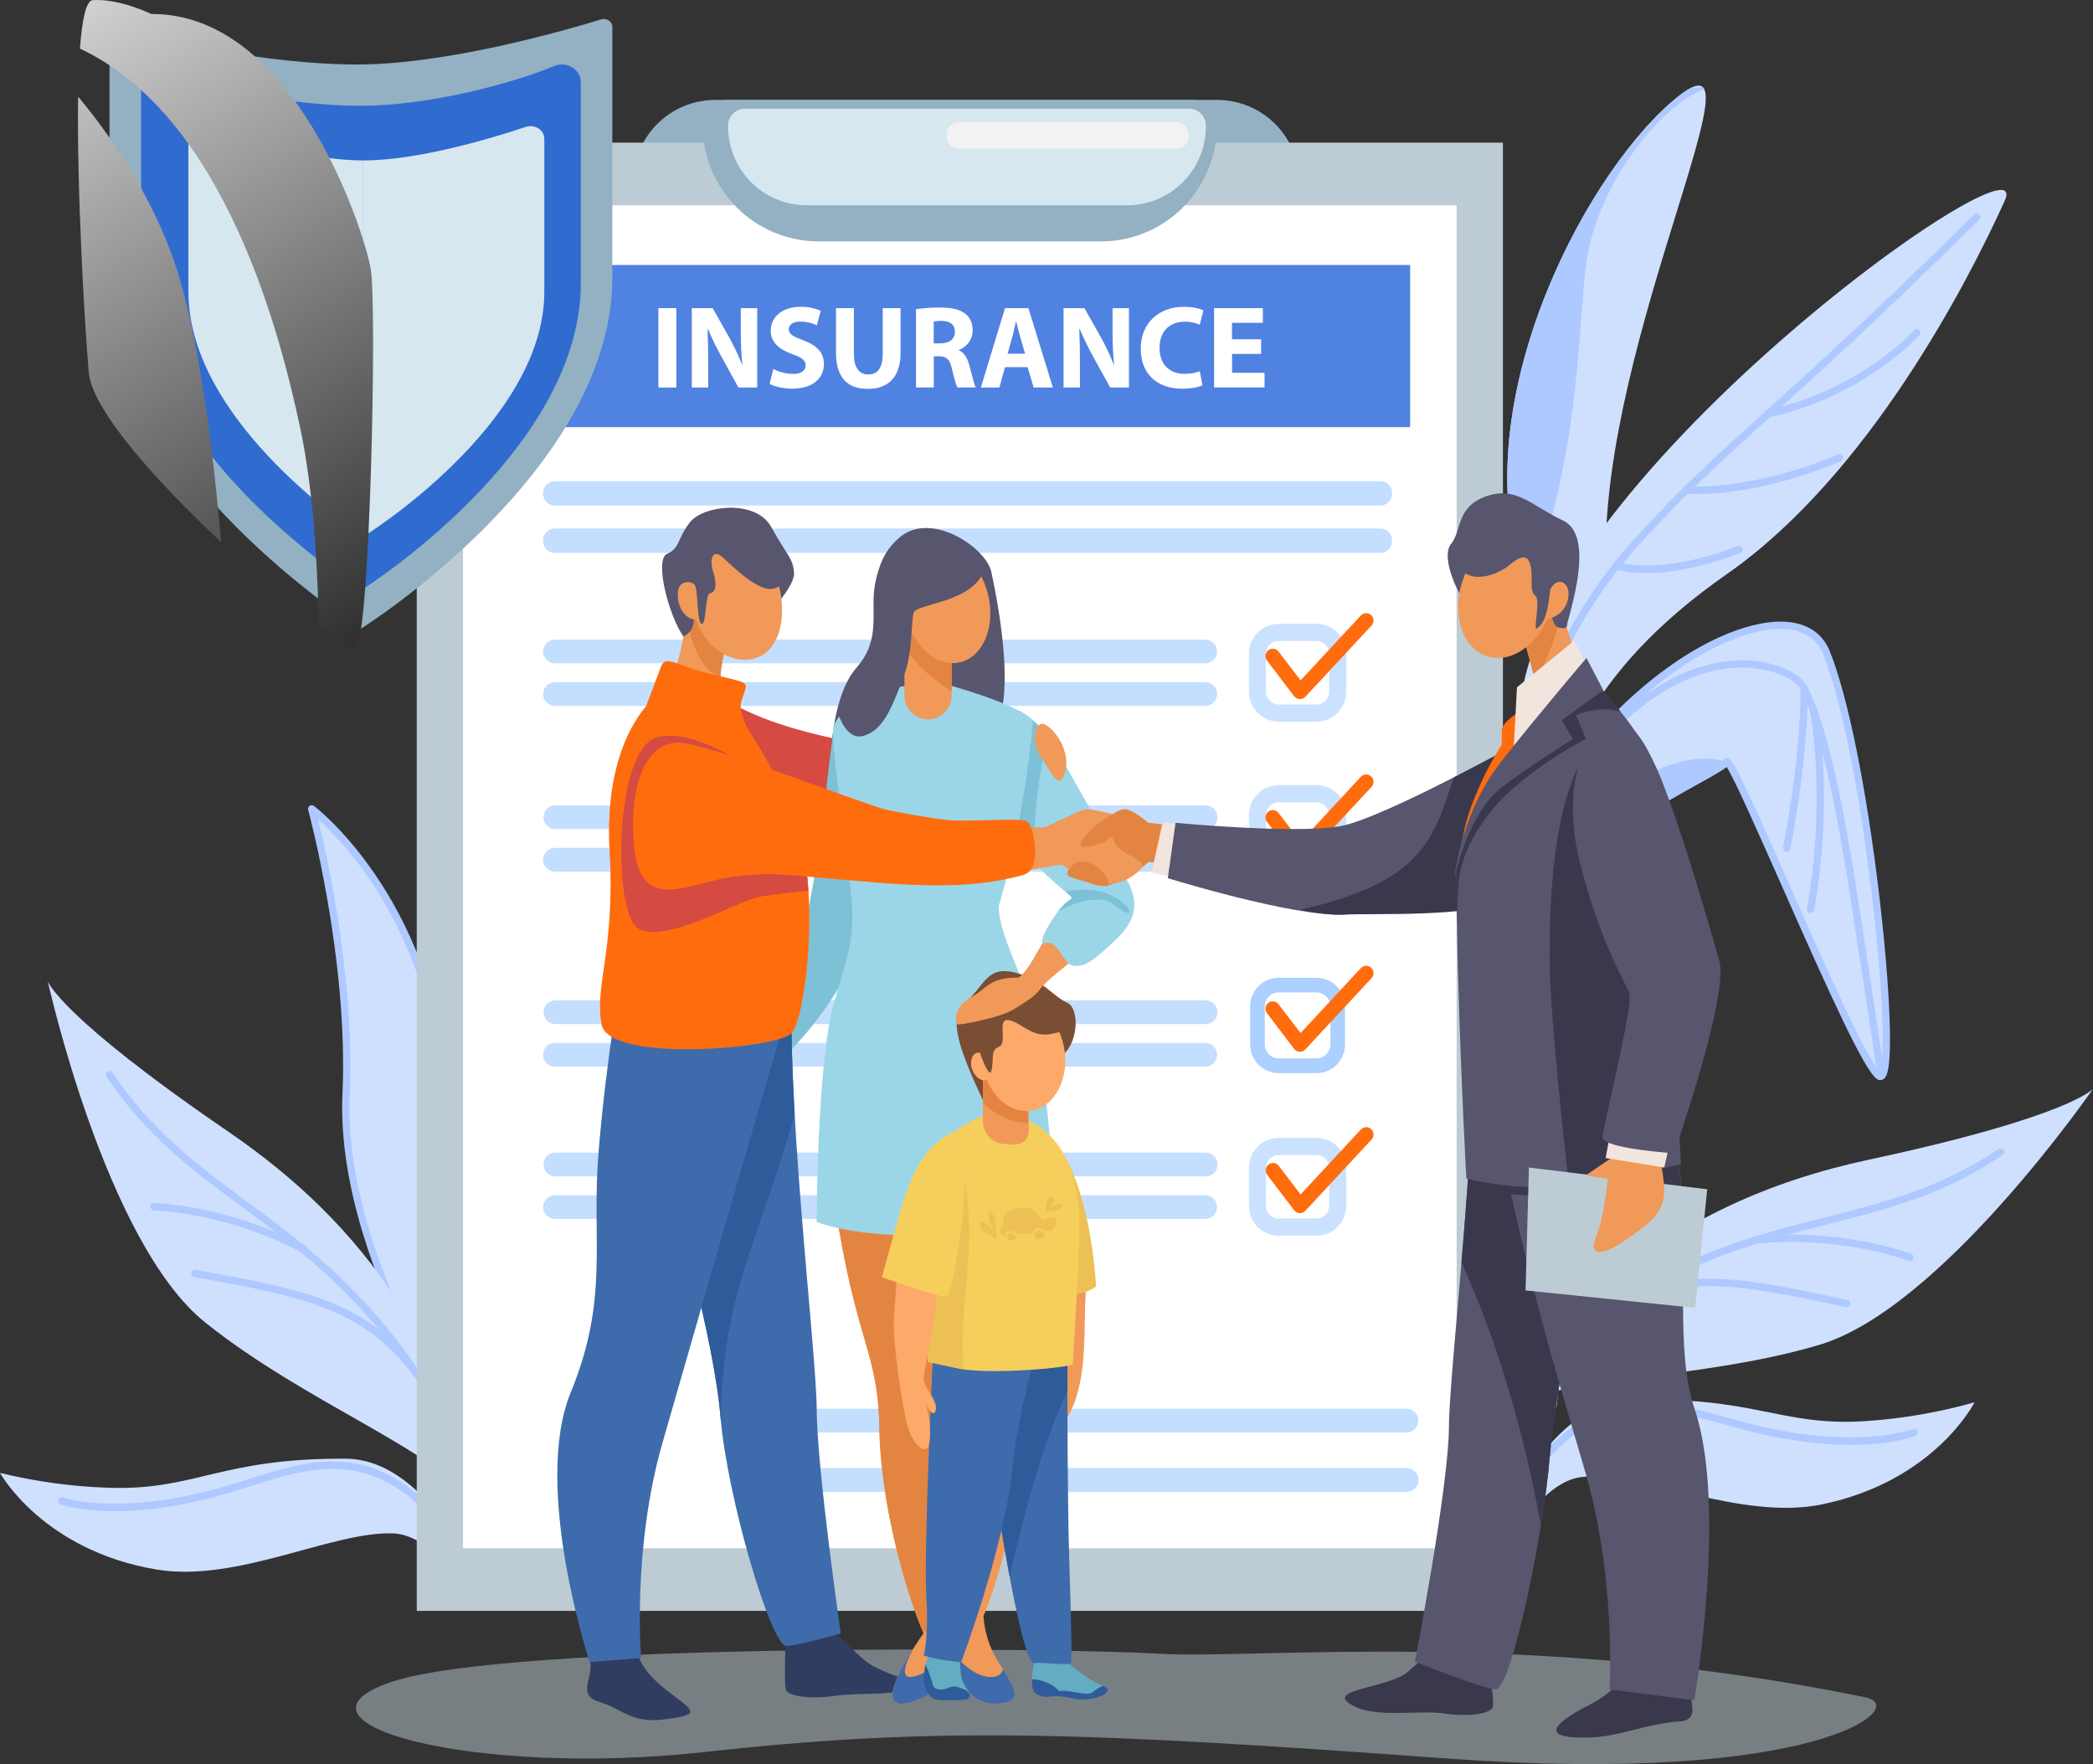 <svg width="70"
    height="59"
    viewBox="0 0 70 59"
    fill="none"
    xmlns="http://www.w3.org/2000/svg">
    <rect x="0" y="0" width="70" height="59" fill="#333333" stroke="none"/>
    <g clip-path="url(#clip0_4211_51511)">
        <path d="M47.621 34.76C52.712 28.715 53.827 26.145 53.703 18.737C53.579 11.329 59.139 0.892 56.18 3.185C53.22 5.478 49.061 13.129 50.837 19.035C52.613 24.942 52.194 26.885 51.57 28.511C50.947 30.136 47.535 34.269 47.535 34.269L47.621 34.76Z"
            fill="#CFE0FF"/>
        <path d="M50.726 30.763C50.742 30.738 50.759 30.714 50.775 30.689C51.02 30.093 52.263 27.019 52.368 25.584C52.485 23.99 51.107 20.3 51.933 17.149C52.758 13.998 52.802 11.21 53.023 9.044C53.315 6.185 55.599 3.481 56.997 2.983C56.985 2.959 56.97 2.938 56.952 2.919L56.578 2.927C56.436 2.999 56.303 3.086 56.179 3.185C53.22 5.479 49.061 13.129 50.837 19.036C52.612 24.942 52.194 26.886 51.57 28.511C51.401 28.949 51.03 29.57 50.578 30.243L50.726 30.763Z"
            fill="#ADC9FF"/>
        <path d="M46.674 43.244C50.217 34.744 50.758 31.602 50.831 23.999C50.905 16.396 68.248 4.065 67.045 6.721C65.842 9.377 62.508 15.885 57.76 19.196C53.012 22.507 51.727 25.946 51.331 29.863C50.934 33.779 47.63 42.202 47.63 42.202L46.779 43.641L46.674 43.244Z"
            fill="#CFE0FF"/>
        <path d="M48.214 39.763C48.201 39.763 48.188 39.761 48.176 39.757C48.161 39.751 48.146 39.743 48.134 39.733C48.122 39.722 48.112 39.709 48.105 39.695C48.098 39.681 48.093 39.665 48.092 39.649C48.091 39.633 48.093 39.617 48.098 39.601C48.107 39.575 48.988 36.894 49.578 34.655C50.169 32.416 50.667 28.429 50.679 27.013C50.69 25.719 51.427 21.582 54.656 18.031C56.263 16.265 57.446 15.196 59.084 13.721C60.701 12.262 62.714 10.445 66.019 7.176C66.03 7.164 66.044 7.155 66.059 7.148C66.074 7.141 66.09 7.138 66.107 7.138C66.123 7.138 66.139 7.141 66.155 7.147C66.17 7.153 66.183 7.163 66.195 7.174C66.207 7.186 66.216 7.2 66.222 7.215C66.228 7.231 66.231 7.247 66.23 7.264C66.23 7.28 66.226 7.296 66.219 7.311C66.213 7.326 66.203 7.34 66.191 7.351C62.882 10.624 60.866 12.443 59.247 13.904C57.615 15.379 56.435 16.444 54.837 18.199C51.658 21.693 50.935 25.749 50.924 27.017C50.912 28.445 50.41 32.465 49.815 34.72C49.222 36.966 48.339 39.654 48.33 39.681C48.322 39.705 48.306 39.726 48.285 39.74C48.264 39.755 48.24 39.763 48.214 39.763Z"
            fill="#ADC9FF"/>
        <path d="M51.24 47.012C52.414 40.967 52.25 43.985 50.381 35.459C48.243 25.7 59.651 18.237 61.089 21.831C62.527 25.425 63.586 36.409 62.85 35.99C62.114 35.57 57.913 25.08 57.737 25.488C57.56 25.896 50.475 28.794 50.435 32.395C50.394 35.996 52.47 41.912 52.47 41.912L51.932 47.145L51.24 47.012Z"
            fill="#CFE0FF"/>
        <path d="M51.944 47.109C51.937 47.109 51.929 47.108 51.922 47.107L51.229 46.974C51.213 46.971 51.198 46.964 51.184 46.955C51.171 46.947 51.159 46.935 51.15 46.922C51.141 46.908 51.135 46.893 51.132 46.877C51.129 46.861 51.129 46.845 51.132 46.829C51.267 46.133 51.387 45.543 51.483 45.071C52.006 42.514 52.006 42.514 51.406 40.23C51.134 39.194 50.761 37.776 50.259 35.485C49.883 33.777 49.902 32.004 50.315 30.305C50.679 28.789 51.34 27.321 52.277 25.943C53.885 23.579 56.257 21.638 58.322 20.998C59.77 20.548 60.819 20.834 61.199 21.785C61.811 23.314 62.431 26.384 62.857 29.998C63.036 31.513 63.156 32.951 63.196 34.043C63.261 35.856 63.086 36.009 63.012 36.075C62.982 36.103 62.943 36.12 62.903 36.123C62.862 36.127 62.822 36.118 62.787 36.096C62.376 35.862 61.206 33.273 59.598 29.641C58.815 27.873 58.008 26.049 57.748 25.652C57.611 25.765 57.326 25.926 56.766 26.238C54.759 27.357 50.585 29.684 50.554 32.396C50.513 35.935 52.562 41.812 52.582 41.871C52.588 41.888 52.59 41.906 52.589 41.924L52.065 46.999C52.063 47.016 52.058 47.032 52.05 47.047C52.041 47.062 52.03 47.074 52.016 47.085C51.995 47.1 51.97 47.108 51.944 47.109ZM51.396 46.755L51.837 46.84L52.343 41.925C52.194 41.49 50.272 35.853 50.311 32.393C50.343 29.538 54.602 27.163 56.649 26.022C57.119 25.76 57.563 25.512 57.627 25.432C57.638 25.409 57.655 25.389 57.677 25.375C57.698 25.36 57.723 25.353 57.749 25.352H57.755C57.855 25.352 57.931 25.374 58.529 26.656C58.881 27.411 59.338 28.445 59.823 29.54C60.438 30.929 61.135 32.503 61.71 33.717C62.455 35.287 62.753 35.737 62.872 35.852C62.916 35.745 63.002 35.358 62.951 34.009C62.91 32.919 62.788 31.49 62.611 29.987C62.187 26.411 61.575 23.38 60.974 21.877C60.648 21.061 59.707 20.826 58.395 21.233C54.798 22.349 48.917 28.21 50.499 35.433C51.001 37.719 51.372 39.134 51.644 40.168C52.258 42.508 52.258 42.508 51.726 45.12C51.628 45.586 51.521 46.113 51.396 46.755Z"
            fill="#ADC9FF"/>
        <path d="M47.729 35.187L47.811 35.108C47.815 34.361 47.861 33.614 47.947 32.871C47.794 33.633 47.721 34.41 47.729 35.187Z"
            fill="#ADC9FF"/>
        <path d="M51.189 29.807C50.944 30.299 50.762 30.821 50.647 31.359C51.858 28.359 57.315 26.047 57.695 25.608L57.766 25.495C55.859 24.769 52.485 27.247 51.189 29.807Z"
            fill="#ADC9FF"/>
        <path d="M62.879 35.835C62.85 35.835 62.821 35.825 62.799 35.806C62.776 35.786 62.761 35.76 62.757 35.73L62.254 32.419C62.221 32.208 62.189 31.994 62.156 31.777C61.689 28.682 61.106 24.831 60.227 23.063C60.085 22.777 59.388 22.348 58.342 22.328C56.919 22.302 54.103 23.04 51.239 28.287C51.232 28.302 51.221 28.315 51.209 28.325C51.197 28.336 51.182 28.344 51.166 28.349C51.151 28.354 51.134 28.355 51.118 28.354C51.102 28.352 51.086 28.347 51.071 28.339C51.057 28.331 51.044 28.321 51.034 28.308C51.024 28.295 51.017 28.28 51.012 28.264C51.008 28.248 51.007 28.232 51.009 28.215C51.011 28.199 51.017 28.183 51.025 28.169C53.949 22.808 56.869 22.055 58.347 22.083C59.506 22.105 60.272 22.605 60.445 22.953C61.342 24.756 61.903 28.466 62.398 31.74C62.431 31.957 62.463 32.171 62.495 32.382L62.999 35.693C63.004 35.725 62.995 35.758 62.976 35.784C62.957 35.811 62.928 35.828 62.896 35.833C62.891 35.834 62.885 35.835 62.879 35.835Z"
            fill="#ADC9FF"/>
        <path d="M60.556 30.539C60.548 30.539 60.539 30.538 60.531 30.536C60.515 30.533 60.5 30.527 60.486 30.518C60.473 30.509 60.461 30.498 60.452 30.484C60.443 30.471 60.437 30.455 60.434 30.439C60.431 30.423 60.431 30.407 60.434 30.391C60.441 30.36 61.078 27.218 60.545 23.807C60.543 23.791 60.544 23.774 60.547 23.759C60.551 23.743 60.558 23.728 60.567 23.715C60.577 23.702 60.589 23.691 60.602 23.683C60.616 23.674 60.631 23.669 60.647 23.666C60.663 23.664 60.679 23.664 60.695 23.668C60.711 23.672 60.725 23.679 60.738 23.688C60.751 23.698 60.762 23.71 60.771 23.724C60.779 23.737 60.785 23.753 60.787 23.769C61.326 27.226 60.68 30.409 60.673 30.441C60.668 30.468 60.653 30.493 60.632 30.51C60.611 30.528 60.584 30.538 60.556 30.539Z"
            fill="#ADC9FF"/>
        <path d="M59.753 28.486C59.745 28.486 59.736 28.485 59.728 28.483C59.712 28.48 59.697 28.474 59.684 28.464C59.671 28.455 59.66 28.444 59.651 28.43C59.642 28.416 59.636 28.401 59.633 28.385C59.63 28.37 59.63 28.353 59.633 28.337C59.639 28.309 60.235 25.432 60.216 23.009C60.216 22.977 60.228 22.945 60.251 22.922C60.274 22.899 60.305 22.886 60.338 22.886C60.37 22.886 60.401 22.899 60.424 22.922C60.447 22.945 60.46 22.977 60.46 23.009C60.48 25.459 59.879 28.361 59.873 28.39C59.867 28.417 59.851 28.442 59.83 28.459C59.808 28.476 59.781 28.486 59.753 28.486Z"
            fill="#ADC9FF"/>
        <path d="M59.129 13.96C59.096 13.963 59.064 13.952 59.039 13.931C59.015 13.91 58.999 13.88 58.996 13.847C58.994 13.815 59.004 13.782 59.025 13.757C59.046 13.732 59.076 13.717 59.109 13.714C59.136 13.709 61.883 13.226 64.022 11.035C64.045 11.013 64.076 11.001 64.108 11.001C64.139 11.001 64.17 11.014 64.192 11.036C64.215 11.059 64.228 11.089 64.229 11.121C64.23 11.152 64.218 11.183 64.197 11.207C62 13.46 59.177 13.951 59.149 13.957C59.142 13.958 59.136 13.959 59.129 13.96Z"
            fill="#ADC9FF"/>
        <path d="M56.75 16.523C56.571 16.523 56.467 16.515 56.449 16.514C56.416 16.511 56.386 16.496 56.365 16.471C56.344 16.446 56.334 16.414 56.336 16.381C56.339 16.349 56.354 16.318 56.379 16.297C56.404 16.276 56.436 16.265 56.468 16.268C56.489 16.268 58.583 16.418 61.474 15.196C61.489 15.19 61.505 15.187 61.52 15.187C61.537 15.186 61.553 15.19 61.567 15.196C61.582 15.202 61.596 15.211 61.607 15.222C61.619 15.233 61.628 15.247 61.634 15.262C61.64 15.277 61.644 15.293 61.644 15.309C61.644 15.325 61.641 15.341 61.635 15.356C61.629 15.371 61.62 15.384 61.608 15.396C61.597 15.407 61.584 15.416 61.569 15.423C59.23 16.412 57.437 16.523 56.75 16.523Z"
            fill="#ADC9FF"/>
        <path d="M55.059 19.164C54.399 19.164 54.06 19.041 54.033 19.032C54.003 19.02 53.98 18.997 53.967 18.968C53.955 18.939 53.954 18.906 53.965 18.876C53.976 18.846 53.998 18.822 54.026 18.808C54.055 18.794 54.088 18.792 54.118 18.802C54.131 18.806 55.463 19.272 58.109 18.267C58.124 18.261 58.14 18.258 58.156 18.258C58.173 18.258 58.189 18.261 58.204 18.268C58.219 18.274 58.233 18.284 58.244 18.296C58.255 18.308 58.264 18.322 58.27 18.337C58.276 18.353 58.278 18.369 58.278 18.386C58.277 18.402 58.273 18.418 58.266 18.433C58.259 18.448 58.249 18.461 58.237 18.472C58.225 18.483 58.211 18.492 58.195 18.497C56.792 19.031 55.749 19.164 55.059 19.164Z"
            fill="#ADC9FF"/>
        <path d="M17.576 51.337C17.487 51.066 11.282 43.119 11.575 36.585C11.779 32.01 10.424 27.05 10.424 27.05C10.424 27.05 14.831 30.368 14.967 37.626C15.048 42.093 14.91 43.384 15.193 44.613C15.476 45.842 18.024 51.609 18.024 51.609L17.576 51.337Z"
            fill="#CFE0FF"/>
        <path d="M18.025 51.732C18.003 51.732 17.981 51.726 17.962 51.714L17.514 51.443C17.49 51.429 17.472 51.407 17.462 51.382C17.443 51.341 17.321 51.166 17.179 50.962C16.545 50.049 15.06 47.91 13.755 45.264C12.118 41.949 11.344 39.028 11.454 36.581C11.658 32.078 10.32 27.133 10.307 27.083C10.3 27.059 10.302 27.032 10.31 27.009C10.319 26.985 10.335 26.964 10.356 26.95C10.377 26.935 10.402 26.928 10.428 26.928C10.453 26.929 10.478 26.937 10.498 26.953C10.544 26.987 11.63 27.815 12.748 29.551C13.777 31.148 15.019 33.847 15.09 37.625C15.118 39.136 15.121 40.274 15.123 41.188C15.127 42.972 15.129 43.786 15.313 44.588C15.59 45.791 18.111 51.504 18.137 51.562C18.148 51.586 18.15 51.612 18.145 51.638C18.139 51.663 18.126 51.687 18.106 51.704C18.083 51.723 18.055 51.733 18.025 51.732ZM17.461 51.375V51.379V51.375ZM17.67 51.25L17.756 51.302C17.192 50.015 15.319 45.703 15.075 44.641C14.884 43.814 14.882 42.991 14.878 41.188C14.876 40.275 14.873 39.138 14.845 37.629C14.776 33.913 13.56 31.263 12.549 29.695C11.792 28.517 11.036 27.755 10.638 27.394C10.945 28.64 11.869 32.772 11.698 36.592C11.529 40.356 13.441 45.144 17.38 50.822C17.562 51.082 17.636 51.191 17.67 51.25Z"
            fill="#ADC9FF"/>
        <path d="M15.575 50.105C15.809 50.532 16.014 51.268 16.186 52.105H16.598C15.175 45.085 12.198 40.967 7.63 37.844C1.975 33.977 1.598 32.818 1.598 32.818C1.598 32.818 3.528 41.546 6.852 44.22C10.177 46.895 14.75 48.6 15.575 50.105Z"
            fill="#CFE0FF"/>
        <path d="M13.151 51.284C13.708 51.307 14.23 51.638 14.695 52.104H15.652C14.6 50.292 13.226 48.796 11.568 48.786C7.382 48.757 6.549 49.844 3.674 49.759C2.435 49.722 1.204 49.554 0 49.26C0 49.26 1.42 51.848 5.23 52.491C7.922 52.945 11.134 51.202 13.151 51.284Z"
            fill="#CFE0FF"/>
        <path d="M16.725 52.971C16.697 52.971 16.67 52.961 16.648 52.944C16.626 52.926 16.611 52.902 16.605 52.875C15.944 49.936 14.846 47.364 13.432 45.436C11.632 42.983 9.835 41.654 8.097 40.369C6.45 39.15 4.893 37.999 3.562 36.013C3.553 36 3.547 35.985 3.543 35.969C3.54 35.953 3.54 35.937 3.543 35.921C3.546 35.905 3.553 35.89 3.562 35.876C3.571 35.863 3.582 35.851 3.595 35.842C3.609 35.833 3.624 35.827 3.64 35.824C3.655 35.821 3.672 35.821 3.687 35.824C3.703 35.827 3.718 35.833 3.732 35.842C3.745 35.851 3.757 35.863 3.766 35.876C5.073 37.827 6.613 38.965 8.243 40.171C9.996 41.467 11.808 42.807 13.63 45.291C15.084 47.273 16.166 49.807 16.845 52.82C16.849 52.838 16.849 52.857 16.845 52.875C16.841 52.893 16.833 52.91 16.821 52.924C16.81 52.939 16.795 52.95 16.779 52.959C16.762 52.967 16.744 52.971 16.725 52.971H16.725Z"
            fill="#ADC9FF"/>
        <path d="M16.334 53.465C16.312 53.465 16.291 53.459 16.272 53.448C16.253 53.437 16.238 53.421 16.227 53.401C14.917 50.99 13.633 49.677 12.186 49.268C10.91 48.907 9.672 49.297 8.362 49.71C7.99 49.827 7.606 49.948 7.22 50.051C3.844 50.952 2.098 50.338 2.026 50.313C2.011 50.308 1.997 50.299 1.985 50.288C1.973 50.278 1.964 50.264 1.957 50.25C1.95 50.235 1.946 50.219 1.945 50.203C1.945 50.187 1.947 50.171 1.953 50.156C1.958 50.141 1.967 50.127 1.977 50.115C1.988 50.103 2.001 50.093 2.016 50.086C2.03 50.08 2.046 50.076 2.062 50.075C2.078 50.074 2.094 50.077 2.109 50.082C2.126 50.088 3.865 50.692 7.158 49.814C7.537 49.712 7.919 49.592 8.288 49.476C9.633 49.051 10.906 48.65 12.252 49.031C13.767 49.46 15.098 50.811 16.442 53.283C16.452 53.302 16.457 53.323 16.457 53.345C16.456 53.366 16.45 53.387 16.439 53.405C16.429 53.423 16.413 53.439 16.395 53.449C16.377 53.46 16.356 53.465 16.334 53.465Z"
            fill="#ADC9FF"/>
        <path d="M10.176 41.923C10.155 41.923 10.134 41.918 10.115 41.907C10.094 41.894 7.936 40.648 5.143 40.478C5.126 40.477 5.111 40.473 5.096 40.466C5.082 40.459 5.069 40.449 5.058 40.437C5.048 40.425 5.039 40.411 5.034 40.395C5.029 40.38 5.027 40.364 5.028 40.348C5.029 40.332 5.033 40.316 5.04 40.301C5.047 40.287 5.057 40.274 5.069 40.263C5.081 40.252 5.095 40.244 5.11 40.239C5.125 40.233 5.141 40.231 5.157 40.232C8.01 40.406 10.217 41.681 10.239 41.694C10.262 41.708 10.28 41.729 10.29 41.754C10.3 41.779 10.302 41.806 10.295 41.832C10.288 41.858 10.273 41.882 10.251 41.898C10.23 41.914 10.204 41.923 10.177 41.923L10.176 41.923Z"
            fill="#ADC9FF"/>
        <path d="M13.948 46.065C13.93 46.065 13.911 46.061 13.895 46.053C13.878 46.044 13.863 46.033 13.852 46.018C12.115 43.789 10.345 43.397 6.506 42.714C6.489 42.712 6.474 42.707 6.459 42.699C6.445 42.69 6.433 42.679 6.423 42.666C6.413 42.652 6.406 42.637 6.402 42.621C6.398 42.605 6.397 42.588 6.4 42.572C6.403 42.556 6.409 42.54 6.418 42.526C6.427 42.512 6.438 42.5 6.452 42.491C6.466 42.481 6.481 42.475 6.497 42.472C6.514 42.469 6.53 42.469 6.546 42.472C10.45 43.164 12.253 43.567 14.043 45.866C14.057 45.885 14.066 45.906 14.068 45.929C14.07 45.952 14.066 45.975 14.056 45.996C14.046 46.017 14.031 46.034 14.011 46.046C13.992 46.059 13.97 46.065 13.947 46.065H13.948Z"
            fill="#ADC9FF"/>
        <path d="M46.077 53.422C50.824 43.986 55.831 40.214 62.521 38.781C69.212 37.348 69.999 36.418 69.999 36.418C69.999 36.418 64.93 43.766 60.846 44.978C56.762 46.191 51.886 46.035 50.557 47.114C49.227 48.194 46.788 52.971 46.788 52.971L45.963 53.62L46.077 53.422Z"
            fill="#CFE0FF"/>
        <path d="M48.286 56.746C48.245 56.57 50.28 47.016 54.462 46.837C58.644 46.659 59.517 47.716 62.386 47.529C63.622 47.447 64.847 47.236 66.039 46.899C66.039 46.899 64.712 49.537 60.927 50.315C58.251 50.864 54.979 49.237 52.968 49.391C50.956 49.545 49.54 53.711 49.54 53.711L48.993 55.895L48.286 56.746Z"
            fill="#CFE0FF"/>
        <path d="M46.337 52.971C46.32 52.97 46.303 52.967 46.287 52.959C46.272 52.953 46.259 52.943 46.248 52.931C46.237 52.919 46.228 52.906 46.222 52.89C46.217 52.875 46.214 52.859 46.215 52.843C46.216 52.826 46.219 52.81 46.226 52.796C46.233 52.78 46.945 51.209 48.272 49.277C49.498 47.493 51.517 45.024 54.17 43.397C56.791 41.789 58.973 41.237 61.083 40.702C63.046 40.205 64.899 39.735 66.844 38.426C66.871 38.407 66.904 38.401 66.936 38.407C66.968 38.414 66.996 38.432 67.014 38.46C67.032 38.487 67.038 38.52 67.032 38.552C67.026 38.584 67.007 38.612 66.98 38.63C65.001 39.964 63.126 40.438 61.142 40.941C59.05 41.471 56.887 42.019 54.298 43.607C51.683 45.211 49.689 47.65 48.477 49.413C47.16 51.328 46.456 52.882 46.449 52.898C46.439 52.919 46.424 52.938 46.404 52.951C46.384 52.964 46.361 52.971 46.337 52.971Z"
            fill="#ADC9FF"/>
        <path d="M48.841 53.997C48.826 53.997 48.81 53.994 48.796 53.988C48.766 53.976 48.742 53.953 48.729 53.923C48.716 53.893 48.715 53.859 48.727 53.829C50.162 50.177 51.612 48.104 53.292 47.304C54.794 46.589 56.238 46.987 57.766 47.41C58.138 47.513 58.524 47.62 58.907 47.708C62.239 48.471 63.944 47.803 63.961 47.797C63.976 47.79 63.992 47.786 64.009 47.786C64.025 47.785 64.042 47.788 64.057 47.795C64.072 47.801 64.086 47.81 64.098 47.822C64.11 47.833 64.119 47.847 64.125 47.863C64.131 47.878 64.134 47.895 64.134 47.911C64.134 47.928 64.13 47.944 64.123 47.959C64.116 47.974 64.107 47.988 64.094 47.999C64.082 48.01 64.068 48.019 64.052 48.025C63.981 48.054 62.259 48.727 58.852 47.947C58.464 47.858 58.075 47.751 57.7 47.647C56.217 47.237 54.816 46.849 53.396 47.526C51.778 48.298 50.367 50.329 48.956 53.919C48.947 53.943 48.931 53.962 48.91 53.976C48.89 53.99 48.866 53.998 48.841 53.997Z"
            fill="#ADC9FF"/>
        <path d="M63.876 42.171C63.862 42.172 63.849 42.169 63.836 42.165C61.186 41.261 58.718 41.595 58.694 41.599C58.662 41.603 58.63 41.594 58.605 41.575C58.579 41.555 58.562 41.526 58.558 41.494C58.553 41.462 58.562 41.43 58.581 41.404C58.6 41.378 58.628 41.361 58.66 41.356C58.685 41.352 61.206 41.009 63.914 41.932C63.942 41.941 63.965 41.961 63.98 41.986C63.995 42.011 64 42.04 63.995 42.069C63.99 42.098 63.975 42.124 63.953 42.143C63.931 42.161 63.903 42.172 63.873 42.171H63.876Z"
            fill="#ADC9FF"/>
        <path d="M53.628 44.002C53.601 44.002 53.575 43.993 53.553 43.977C53.532 43.961 53.517 43.937 53.51 43.911C53.503 43.885 53.505 43.857 53.515 43.833C53.526 43.807 53.544 43.787 53.567 43.773C56.091 42.325 57.91 42.636 61.784 43.477C61.816 43.484 61.843 43.503 61.861 43.531C61.879 43.558 61.885 43.591 61.878 43.623C61.871 43.655 61.852 43.683 61.825 43.701C61.797 43.718 61.764 43.724 61.732 43.718C57.922 42.89 56.134 42.583 53.688 43.986C53.67 43.997 53.649 44.002 53.628 44.002Z"
            fill="#ADC9FF"/>
        <path d="M21.172 6.103H43.458C43.458 5.74 43.387 5.381 43.249 5.046C43.111 4.711 42.908 4.407 42.653 4.15C42.398 3.894 42.095 3.691 41.762 3.552C41.428 3.413 41.071 3.342 40.71 3.342H23.92C23.559 3.342 23.202 3.413 22.868 3.552C22.535 3.691 22.232 3.894 21.977 4.15C21.721 4.407 21.519 4.711 21.381 5.046C21.243 5.381 21.172 5.74 21.172 6.103Z"
            fill="#93B1C2"/>
        <path d="M50.265 4.771H13.938V53.875H50.265V4.771Z"
            fill="#BDCCD4"/>
        <path d="M48.716 6.865H15.486V51.782H48.716V6.865Z"
            fill="white"/>
        <path opacity="0.7"
            d="M46.165 16.092H18.557C18.34 16.092 18.164 16.268 18.164 16.486V16.513C18.164 16.731 18.34 16.908 18.557 16.908H46.165C46.382 16.908 46.558 16.731 46.558 16.513V16.486C46.558 16.268 46.382 16.092 46.165 16.092Z"
            fill="#ACD0FF"/>
        <path opacity="0.7"
            d="M46.165 17.675H18.557C18.34 17.675 18.164 17.852 18.164 18.07V18.097C18.164 18.315 18.34 18.491 18.557 18.491H46.165C46.382 18.491 46.558 18.315 46.558 18.097V18.07C46.558 17.852 46.382 17.675 46.165 17.675Z"
            fill="#ACD0FF"/>
        <path opacity="0.7"
            d="M40.31 22.185H18.559C18.455 22.185 18.354 22.143 18.28 22.069C18.206 21.994 18.164 21.893 18.164 21.788C18.164 21.682 18.206 21.581 18.28 21.507C18.354 21.432 18.455 21.39 18.559 21.39H40.31C40.415 21.39 40.516 21.432 40.59 21.507C40.664 21.581 40.706 21.682 40.706 21.788C40.706 21.893 40.664 21.994 40.59 22.069C40.516 22.143 40.415 22.185 40.31 22.185Z"
            fill="#ACD0FF"/>
        <path opacity="0.7"
            d="M40.31 23.609H18.559C18.455 23.609 18.354 23.567 18.28 23.493C18.206 23.418 18.164 23.317 18.164 23.212C18.164 23.107 18.206 23.006 18.28 22.931C18.354 22.857 18.455 22.815 18.559 22.815H40.31C40.415 22.815 40.516 22.857 40.59 22.931C40.664 23.006 40.706 23.107 40.706 23.212C40.706 23.317 40.664 23.418 40.59 23.493C40.516 23.567 40.415 23.609 40.31 23.609Z"
            fill="#ACD0FF"/>
        <path opacity="0.7"
            d="M40.312 27.729H18.561C18.458 27.726 18.361 27.682 18.289 27.608C18.218 27.534 18.178 27.435 18.178 27.331C18.178 27.228 18.218 27.129 18.289 27.055C18.361 26.98 18.458 26.937 18.561 26.934H40.312C40.365 26.932 40.418 26.941 40.467 26.96C40.517 26.98 40.562 27.009 40.6 27.046C40.638 27.083 40.668 27.127 40.689 27.176C40.71 27.225 40.72 27.278 40.72 27.331C40.72 27.385 40.71 27.437 40.689 27.486C40.668 27.535 40.638 27.58 40.6 27.617C40.562 27.654 40.517 27.683 40.467 27.702C40.418 27.721 40.365 27.73 40.312 27.729Z"
            fill="#ACD0FF"/>
        <path opacity="0.7"
            d="M40.31 29.151H18.559C18.455 29.151 18.354 29.109 18.28 29.034C18.206 28.96 18.164 28.859 18.164 28.753C18.164 28.648 18.206 28.547 18.28 28.473C18.354 28.398 18.455 28.356 18.559 28.356H40.31C40.415 28.356 40.516 28.398 40.59 28.473C40.664 28.547 40.706 28.648 40.706 28.753C40.706 28.859 40.664 28.96 40.59 29.034C40.516 29.109 40.415 29.151 40.31 29.151Z"
            fill="#ACD0FF"/>
        <path opacity="0.7"
            d="M40.312 34.25H18.561C18.458 34.247 18.361 34.203 18.289 34.129C18.218 34.055 18.178 33.956 18.178 33.852C18.178 33.749 18.218 33.65 18.289 33.576C18.361 33.502 18.458 33.458 18.561 33.455H40.312C40.365 33.453 40.418 33.462 40.467 33.481C40.517 33.501 40.562 33.53 40.6 33.567C40.638 33.604 40.668 33.648 40.689 33.697C40.71 33.746 40.72 33.799 40.72 33.852C40.72 33.906 40.71 33.959 40.689 34.008C40.668 34.057 40.638 34.101 40.6 34.138C40.562 34.175 40.517 34.204 40.467 34.224C40.418 34.243 40.365 34.252 40.312 34.25Z"
            fill="#ACD0FF"/>
        <path opacity="0.7"
            d="M40.31 35.675H18.559C18.455 35.675 18.354 35.633 18.28 35.558C18.206 35.484 18.164 35.383 18.164 35.277C18.164 35.172 18.206 35.071 18.28 34.996C18.354 34.922 18.455 34.88 18.559 34.88H40.31C40.415 34.88 40.516 34.922 40.59 34.996C40.664 35.071 40.706 35.172 40.706 35.277C40.706 35.383 40.664 35.484 40.59 35.558C40.516 35.633 40.415 35.675 40.31 35.675Z"
            fill="#ACD0FF"/>
        <path opacity="0.7"
            d="M40.312 39.343H18.561C18.458 39.34 18.361 39.297 18.289 39.223C18.218 39.148 18.178 39.049 18.178 38.946C18.178 38.843 18.218 38.744 18.289 38.669C18.361 38.595 18.458 38.552 18.561 38.548H40.312C40.365 38.547 40.418 38.556 40.467 38.575C40.517 38.594 40.562 38.623 40.6 38.66C40.638 38.697 40.668 38.742 40.689 38.791C40.71 38.84 40.72 38.893 40.72 38.946C40.72 38.999 40.71 39.052 40.689 39.101C40.668 39.15 40.638 39.195 40.6 39.232C40.562 39.269 40.517 39.298 40.467 39.317C40.418 39.336 40.365 39.345 40.312 39.343Z"
            fill="#ACD0FF"/>
        <path opacity="0.7"
            d="M40.31 40.767H18.559C18.455 40.767 18.354 40.725 18.28 40.651C18.206 40.576 18.164 40.475 18.164 40.37C18.164 40.265 18.206 40.163 18.28 40.089C18.354 40.014 18.455 39.973 18.559 39.973H40.31C40.415 39.973 40.516 40.014 40.59 40.089C40.664 40.163 40.706 40.265 40.706 40.37C40.706 40.475 40.664 40.576 40.59 40.651C40.516 40.725 40.415 40.767 40.31 40.767Z"
            fill="#ACD0FF"/>
        <path opacity="0.7"
            d="M47.053 47.91H25.301C25.198 47.907 25.101 47.863 25.029 47.789C24.958 47.715 24.918 47.616 24.918 47.512C24.918 47.409 24.958 47.31 25.029 47.236C25.101 47.161 25.198 47.118 25.301 47.115H47.053C47.155 47.118 47.253 47.161 47.324 47.236C47.396 47.31 47.436 47.409 47.436 47.512C47.436 47.616 47.396 47.715 47.324 47.789C47.253 47.863 47.155 47.907 47.053 47.91Z"
            fill="#ACD0FF"/>
        <path opacity="0.7"
            d="M47.051 49.894H25.3C25.195 49.894 25.094 49.852 25.02 49.778C24.946 49.703 24.904 49.602 24.904 49.497C24.904 49.392 24.946 49.291 25.02 49.216C25.094 49.142 25.195 49.1 25.3 49.1H47.051C47.156 49.1 47.257 49.142 47.331 49.216C47.405 49.291 47.447 49.392 47.447 49.497C47.447 49.602 47.405 49.703 47.331 49.778C47.257 49.852 47.156 49.894 47.051 49.894Z"
            fill="#ACD0FF"/>
        <g opacity="0.8">
            <path opacity="0.8"
                d="M44.029 24.136H42.766C42.502 24.136 42.248 24.03 42.062 23.842C41.875 23.655 41.77 23.4 41.77 23.135V21.865C41.77 21.6 41.875 21.346 42.062 21.158C42.248 20.97 42.502 20.865 42.766 20.864H44.029C44.293 20.865 44.546 20.97 44.733 21.158C44.919 21.346 45.025 21.6 45.025 21.865V23.134C45.025 23.4 44.92 23.654 44.733 23.842C44.547 24.03 44.293 24.135 44.029 24.136ZM42.766 21.437C42.653 21.437 42.545 21.482 42.465 21.563C42.385 21.643 42.34 21.752 42.34 21.865V23.134C42.34 23.248 42.385 23.357 42.465 23.437C42.545 23.517 42.653 23.562 42.766 23.562H44.029C44.142 23.562 44.25 23.517 44.33 23.437C44.409 23.357 44.454 23.248 44.454 23.135V21.865C44.454 21.752 44.409 21.643 44.33 21.563C44.25 21.483 44.142 21.438 44.029 21.438L42.766 21.437Z"
                fill="#ACD0FF"/>
        </g>
        <g opacity="0.8">
            <path opacity="0.8"
                d="M44.029 29.531H42.766C42.502 29.531 42.248 29.425 42.062 29.237C41.875 29.05 41.77 28.795 41.77 28.53V27.26C41.77 26.995 41.875 26.74 42.062 26.553C42.248 26.365 42.502 26.259 42.766 26.259H44.029C44.294 26.26 44.547 26.365 44.734 26.553C44.92 26.741 45.025 26.996 45.025 27.262V28.532C45.024 28.797 44.919 29.05 44.733 29.238C44.546 29.425 44.293 29.53 44.029 29.531ZM42.766 26.833C42.653 26.833 42.545 26.878 42.465 26.958C42.385 27.038 42.34 27.147 42.34 27.26V28.53C42.34 28.643 42.385 28.752 42.465 28.832C42.545 28.912 42.653 28.957 42.766 28.957H44.029C44.142 28.957 44.25 28.912 44.329 28.832C44.409 28.753 44.454 28.645 44.454 28.532V27.262C44.454 27.148 44.409 27.04 44.33 26.96C44.25 26.879 44.142 26.834 44.029 26.834L42.766 26.833Z"
                fill="#ACD0FF"/>
        </g>
        <path d="M43.477 23.381H43.465C43.429 23.379 43.395 23.37 43.363 23.353C43.332 23.337 43.304 23.313 43.282 23.285L42.376 22.094C42.356 22.068 42.341 22.039 42.332 22.008C42.323 21.976 42.32 21.943 42.324 21.91C42.328 21.878 42.338 21.846 42.354 21.818C42.37 21.79 42.392 21.765 42.418 21.745C42.444 21.725 42.474 21.71 42.505 21.702C42.536 21.694 42.569 21.692 42.602 21.697C42.634 21.701 42.665 21.712 42.693 21.729C42.721 21.746 42.745 21.768 42.764 21.795L43.498 22.755L45.512 20.586C45.534 20.562 45.561 20.543 45.59 20.529C45.619 20.516 45.651 20.508 45.683 20.507C45.715 20.506 45.748 20.511 45.778 20.522C45.808 20.533 45.836 20.551 45.859 20.573C45.883 20.595 45.902 20.622 45.915 20.651C45.929 20.681 45.936 20.713 45.937 20.745C45.938 20.777 45.933 20.81 45.921 20.84C45.91 20.87 45.892 20.898 45.87 20.922L43.658 23.302C43.635 23.328 43.607 23.347 43.576 23.361C43.544 23.374 43.511 23.381 43.477 23.381Z"
            fill="#FF6C0E"/>
        <path d="M43.477 28.777H43.465C43.429 28.776 43.395 28.766 43.363 28.749C43.332 28.733 43.304 28.709 43.282 28.681L42.376 27.491C42.356 27.465 42.341 27.436 42.332 27.404C42.323 27.373 42.32 27.34 42.324 27.307C42.328 27.275 42.338 27.244 42.354 27.215C42.37 27.187 42.392 27.162 42.418 27.142C42.444 27.122 42.474 27.107 42.505 27.099C42.536 27.091 42.569 27.089 42.602 27.093C42.634 27.098 42.665 27.109 42.693 27.126C42.721 27.143 42.745 27.165 42.764 27.192L43.498 28.152L45.512 25.981C45.534 25.957 45.561 25.938 45.59 25.924C45.619 25.911 45.651 25.903 45.683 25.902C45.715 25.9 45.748 25.906 45.778 25.917C45.808 25.928 45.836 25.945 45.859 25.968C45.883 25.99 45.902 26.016 45.915 26.046C45.929 26.076 45.936 26.108 45.937 26.14C45.938 26.172 45.933 26.205 45.921 26.235C45.91 26.265 45.892 26.293 45.87 26.317L43.658 28.697C43.635 28.723 43.607 28.743 43.576 28.757C43.545 28.77 43.511 28.777 43.477 28.777Z"
            fill="#FF6C0E"/>
        <path d="M44.029 35.89H42.766C42.513 35.89 42.27 35.789 42.091 35.609C41.912 35.429 41.811 35.185 41.81 34.93V33.661C41.811 33.406 41.912 33.162 42.091 32.982C42.27 32.802 42.513 32.701 42.766 32.701H44.029C44.283 32.701 44.526 32.802 44.705 32.982C44.884 33.162 44.985 33.406 44.985 33.661V34.93C44.985 35.185 44.884 35.429 44.705 35.609C44.526 35.789 44.283 35.89 44.029 35.89ZM42.766 33.192C42.642 33.192 42.524 33.241 42.437 33.329C42.349 33.417 42.3 33.536 42.3 33.66V34.93C42.3 35.054 42.349 35.173 42.436 35.261C42.524 35.349 42.642 35.398 42.766 35.398H44.029C44.153 35.398 44.272 35.349 44.359 35.261C44.447 35.173 44.496 35.054 44.496 34.93V33.66C44.496 33.536 44.446 33.417 44.359 33.329C44.272 33.241 44.153 33.192 44.029 33.192H42.766Z"
            fill="#ACD0FF"/>
        <g opacity="0.8">
            <path opacity="0.8"
                d="M44.029 41.327H42.766C42.502 41.327 42.248 41.221 42.062 41.033C41.875 40.846 41.77 40.591 41.77 40.326V39.056C41.77 38.791 41.875 38.536 42.062 38.349C42.248 38.161 42.502 38.055 42.766 38.055H44.029C44.293 38.055 44.547 38.161 44.733 38.349C44.92 38.536 45.025 38.791 45.026 39.056V40.326C45.025 40.591 44.92 40.846 44.733 41.033C44.547 41.221 44.293 41.326 44.029 41.327ZM42.766 38.629C42.653 38.629 42.545 38.674 42.465 38.754C42.385 38.834 42.34 38.943 42.34 39.056V40.326C42.34 40.439 42.385 40.548 42.465 40.628C42.545 40.708 42.653 40.753 42.766 40.753H44.029C44.142 40.753 44.25 40.708 44.33 40.628C44.41 40.548 44.455 40.439 44.455 40.326V39.056C44.455 38.943 44.41 38.834 44.33 38.754C44.25 38.674 44.142 38.629 44.029 38.629H42.766Z"
                fill="#ACD0FF"/>
        </g>
        <path d="M43.477 35.176H43.465C43.429 35.174 43.395 35.165 43.363 35.148C43.332 35.132 43.304 35.109 43.282 35.08L42.376 33.889C42.356 33.864 42.341 33.834 42.332 33.803C42.323 33.771 42.32 33.738 42.324 33.706C42.328 33.673 42.338 33.642 42.354 33.614C42.37 33.585 42.392 33.56 42.418 33.54C42.444 33.52 42.474 33.506 42.505 33.497C42.536 33.489 42.569 33.487 42.602 33.492C42.634 33.497 42.665 33.508 42.693 33.525C42.721 33.541 42.745 33.564 42.764 33.59L43.498 34.55L45.512 32.38C45.534 32.356 45.561 32.336 45.59 32.323C45.619 32.309 45.651 32.301 45.683 32.3C45.715 32.299 45.748 32.304 45.778 32.315C45.808 32.327 45.836 32.344 45.859 32.366C45.883 32.388 45.902 32.415 45.915 32.444C45.929 32.474 45.936 32.506 45.937 32.538C45.938 32.571 45.933 32.603 45.921 32.633C45.91 32.664 45.892 32.691 45.87 32.715L43.658 35.096C43.635 35.121 43.607 35.141 43.576 35.155C43.545 35.169 43.511 35.176 43.477 35.176Z"
            fill="#FF6C0E"/>
        <path d="M43.478 40.573H43.466C43.43 40.571 43.395 40.562 43.364 40.545C43.332 40.528 43.305 40.505 43.283 40.476L42.377 39.286C42.34 39.234 42.324 39.17 42.333 39.106C42.342 39.043 42.375 38.985 42.426 38.946C42.477 38.907 42.54 38.89 42.604 38.897C42.667 38.905 42.725 38.937 42.765 38.987L43.499 39.947L45.513 37.776C45.535 37.753 45.561 37.733 45.591 37.72C45.62 37.706 45.652 37.698 45.684 37.697C45.716 37.696 45.748 37.701 45.779 37.712C45.809 37.724 45.837 37.741 45.86 37.763C45.884 37.785 45.903 37.812 45.916 37.841C45.93 37.871 45.937 37.903 45.938 37.935C45.939 37.968 45.933 38 45.922 38.03C45.91 38.061 45.893 38.088 45.871 38.112L43.659 40.493C43.636 40.518 43.608 40.538 43.577 40.552C43.545 40.566 43.512 40.573 43.478 40.573Z"
            fill="#FF6C0E"/>
        <path d="M36.824 8.074H27.379C26.349 8.074 25.361 7.663 24.633 6.932C23.905 6.2 23.496 5.208 23.496 4.173C23.496 3.952 23.583 3.741 23.739 3.585C23.894 3.429 24.104 3.341 24.324 3.341H39.879C40.098 3.341 40.308 3.429 40.463 3.585C40.618 3.741 40.705 3.952 40.705 4.173C40.705 5.207 40.296 6.199 39.569 6.931C38.841 7.663 37.853 8.074 36.824 8.074Z"
            fill="#93B1C2"/>
        <path d="M24.91 3.637H39.77C39.919 3.637 40.062 3.696 40.167 3.802C40.272 3.907 40.331 4.05 40.331 4.2V4.225C40.331 4.572 40.263 4.915 40.131 5.235C39.999 5.556 39.805 5.847 39.561 6.092C39.317 6.337 39.027 6.532 38.709 6.664C38.39 6.797 38.048 6.865 37.703 6.865H26.977C26.28 6.865 25.612 6.587 25.119 6.092C24.626 5.596 24.35 4.925 24.35 4.225V4.2C24.35 4.051 24.409 3.907 24.514 3.802C24.619 3.696 24.761 3.637 24.91 3.637V3.637Z"
            fill="#D6E7F0"/>
        <path opacity="0.7"
            d="M47.162 8.862H17.039V14.286H47.162V8.862Z"
            fill="#064DD6"/>
        <path d="M22.619 10.305V12.961H22.02V10.305H22.619Z"
            fill="white"/>
        <path d="M23.137 12.961V10.305H23.835L24.384 11.278C24.547 11.572 24.691 11.876 24.815 12.189H24.827C24.79 11.821 24.773 11.452 24.776 11.083V10.305H25.325V12.961H24.697L24.133 11.937C23.964 11.632 23.811 11.319 23.674 10.999L23.663 11.003C23.678 11.353 23.686 11.728 23.686 12.161V12.961L23.137 12.961Z"
            fill="white"/>
        <path d="M25.863 12.342C26.068 12.446 26.295 12.502 26.525 12.506C26.8 12.506 26.945 12.392 26.945 12.219C26.945 12.055 26.82 11.959 26.502 11.845C26.063 11.691 25.776 11.447 25.776 11.061C25.776 10.608 26.153 10.261 26.776 10.261C27.008 10.256 27.238 10.302 27.451 10.395L27.318 10.88C27.145 10.796 26.956 10.753 26.765 10.754C26.506 10.754 26.381 10.872 26.381 11.01C26.381 11.18 26.53 11.256 26.87 11.384C27.336 11.558 27.556 11.802 27.556 12.177C27.556 12.622 27.215 13 26.489 13C26.187 13 25.889 12.921 25.74 12.838L25.863 12.342Z"
            fill="white"/>
        <path d="M28.558 10.305V11.834C28.558 12.291 28.731 12.524 29.037 12.524C29.351 12.524 29.523 12.303 29.523 11.834V10.305H30.119V11.796C30.119 12.615 29.707 13.006 29.019 13.006C28.352 13.006 27.959 12.637 27.959 11.788V10.305H28.558Z"
            fill="white"/>
        <path d="M30.635 10.341C30.898 10.302 31.165 10.283 31.431 10.285C31.823 10.285 32.097 10.344 32.287 10.494C32.444 10.62 32.531 10.806 32.531 11.05C32.531 11.389 32.292 11.623 32.065 11.705V11.714C32.249 11.789 32.35 11.967 32.418 12.211C32.499 12.511 32.581 12.857 32.633 12.959H32.022C31.979 12.885 31.916 12.668 31.838 12.341C31.767 12.01 31.653 11.919 31.41 11.915H31.23V12.959H30.635V10.341ZM31.227 11.483H31.462C31.76 11.483 31.937 11.333 31.937 11.101C31.937 10.855 31.774 10.735 31.497 10.732C31.407 10.73 31.316 10.737 31.227 10.752V11.483Z"
            fill="white"/>
        <path d="M33.612 12.279L33.424 12.961H32.805L33.612 10.305H34.395L35.214 12.961H34.571L34.367 12.279H33.612ZM34.283 11.829L34.12 11.265C34.073 11.108 34.026 10.911 33.987 10.753H33.979C33.938 10.911 33.901 11.111 33.857 11.265L33.7 11.829H34.283Z"
            fill="white"/>
        <path d="M35.57 12.961V10.305H36.268L36.817 11.278C36.981 11.572 37.125 11.876 37.248 12.189H37.26C37.223 11.821 37.206 11.452 37.209 11.083V10.305H37.758V12.961H37.131L36.566 11.937C36.397 11.632 36.244 11.319 36.108 10.999L36.096 11.003C36.111 11.353 36.119 11.728 36.119 12.161V12.961L35.57 12.961Z"
            fill="white"/>
        <path d="M40.217 12.886C40.107 12.941 39.86 13 39.538 13C38.625 13 38.152 12.429 38.152 11.672C38.152 10.766 38.795 10.261 39.596 10.261C39.906 10.261 40.141 10.325 40.248 10.38L40.126 10.857C39.967 10.791 39.796 10.757 39.624 10.758C39.149 10.758 38.781 11.045 38.781 11.637C38.781 12.169 39.094 12.504 39.628 12.504C39.797 12.503 39.966 12.474 40.126 12.417L40.217 12.886Z"
            fill="white"/>
        <path d="M42.178 11.837H41.206V12.467H42.292V12.959H40.605V10.305H42.236V10.796H41.204V11.348H42.177L42.178 11.837Z"
            fill="white"/>
        <path d="M39.36 4.081H32.057C31.84 4.081 31.664 4.257 31.664 4.475V4.574C31.664 4.792 31.84 4.968 32.057 4.968H39.36C39.577 4.968 39.753 4.792 39.753 4.574V4.475C39.753 4.257 39.577 4.081 39.36 4.081Z"
            fill="#F2F2F2"/>
        <path opacity="0.5"
            d="M62.395 56.768C51.242 54.462 41.981 55.504 38.775 55.308C35.569 55.111 16.988 54.912 13.062 56.261C9.136 57.609 15.817 59.45 23.567 58.595C31.316 57.74 36.083 57.914 48.421 58.814C60.759 59.713 63.919 57.083 62.395 56.768Z"
            fill="#BDCCD4"/>
        <path d="M24.109 23.278C25.783 24.494 29.379 25.023 30.526 25.085C31.673 25.148 29.89 28.325 29.89 28.325C29.89 28.325 26.806 28.699 25.349 28.325C23.892 27.951 24.109 23.278 24.109 23.278Z"
            fill="#D54A41"/>
        <path d="M21.237 54.783C21.257 55.614 21.729 56.108 22.497 56.684C23.303 57.287 23.345 57.353 22.229 57.503C21.113 57.653 20.802 57.142 20.059 56.924C19.315 56.706 19.79 56.176 19.748 55.678C19.707 55.179 19.637 54.37 19.637 54.37L21.237 54.783Z"
            fill="#303C60"/>
        <path d="M27.747 54.368C28.108 54.776 28.494 55.16 28.904 55.518C29.566 56.092 31.24 56.287 30.434 56.501C29.628 56.715 28.725 56.6 27.895 56.72C27.065 56.84 26.341 56.724 26.279 56.501C26.218 56.279 26.279 54.699 26.279 54.699L27.747 54.368Z"
            fill="#303C60"/>
        <path d="M30.032 18.022C31.069 17.032 32.977 18.294 33.156 19.133C33.619 21.291 33.824 23.522 33.261 24.399C32.698 25.276 27.686 25.828 27.747 25.517C27.808 25.206 27.822 23.269 28.652 22.322C29.482 21.376 29.105 20.46 29.257 19.585C29.44 18.532 29.866 18.181 30.032 18.022Z"
            fill="#58556E"/>
        <path d="M27.888 24.329C27.535 26.844 27.195 31.579 26.171 32.731C25.146 33.884 24.578 36.633 24.578 36.633C24.578 36.633 27.884 34.819 29.238 30.358C29.662 28.959 28.626 25.691 28.375 25.379C28.124 25.068 27.888 24.329 27.888 24.329Z"
            fill="#7EC1D6"/>
        <path d="M35.054 31.238C34.85 31.487 34.302 32.695 34.024 32.695C33.079 32.695 33.009 33.068 32.496 33.34C31.837 33.691 31.977 34.228 32.023 34.259C32.07 34.291 33.471 34.044 33.942 33.736C34.333 33.48 34.61 33.34 34.801 33.06C34.992 32.78 36.07 31.97 36.07 31.97L35.054 31.238Z"
            fill="#F09959"/>
        <path d="M34.096 23.778C35.053 24.358 35.228 24.899 36.169 26.539C37.109 28.179 37.274 28.772 37.646 29.365C38.019 29.959 38.142 30.642 37.357 31.39C36.607 32.104 36.257 32.395 35.845 32.284C35.568 32.209 35.348 31.397 34.963 31.544C34.577 31.691 35.26 30.549 35.611 30.227C35.802 30.052 35.879 30.063 35.818 29.985C35.755 29.907 34.577 29.023 33.596 27.745C32.614 26.468 34.096 23.778 34.096 23.778Z"
            fill="#9BD6E8"/>
        <path d="M37.099 29.914C36.633 29.704 36.052 29.734 35.625 29.815C35.735 29.908 35.804 29.965 35.818 29.983C35.88 30.065 35.802 30.05 35.611 30.226C35.527 30.306 35.45 30.394 35.381 30.488C35.707 30.315 36.063 30.161 36.355 30.116C37.099 30.007 37.146 30.209 37.533 30.459C37.92 30.708 37.859 30.256 37.099 29.914Z"
            fill="#7EC1D6"/>
        <path d="M35.058 24.647C34.802 24.295 34.528 24.041 34.096 23.778C34.096 23.778 32.614 26.466 33.596 27.744C33.891 28.124 34.21 28.486 34.55 28.827C34.568 27.967 34.658 26.043 35.058 24.647Z"
            fill="#7EC1D6"/>
        <path d="M30.456 22.889C29.174 23.18 28.14 23.56 27.876 24.306C27.747 24.669 28.491 30.651 29.235 31.315C30.671 32.598 33.038 31.397 33.038 31.397C33.038 31.397 34.113 28.708 34.539 24.193C34.65 23.786 32.087 22.987 31.674 22.904C31.26 22.82 30.456 22.889 30.456 22.889Z"
            fill="#9BD6E8"/>
        <path d="M30.888 54.622C30.888 54.622 29.133 57.064 30.186 56.977C31.241 56.891 31.929 55.801 31.929 55.801C31.929 55.801 32.296 57.037 33.349 56.98C34.402 56.922 33.809 56.275 33.349 55.518C33.085 55.073 32.928 54.572 32.892 54.055L30.888 54.622Z"
            fill="#F09959"/>
        <path d="M31.039 24.057C30.829 24.057 30.629 23.973 30.481 23.825C30.333 23.676 30.249 23.475 30.248 23.264V20.304C30.246 20.198 30.265 20.093 30.303 19.994C30.342 19.895 30.4 19.806 30.473 19.73C30.547 19.654 30.635 19.594 30.732 19.553C30.829 19.512 30.933 19.491 31.039 19.491C31.144 19.491 31.248 19.512 31.346 19.553C31.443 19.594 31.531 19.654 31.604 19.73C31.678 19.806 31.736 19.895 31.774 19.994C31.813 20.093 31.832 20.198 31.829 20.304V23.264C31.828 23.475 31.745 23.676 31.596 23.825C31.448 23.973 31.248 24.057 31.039 24.057Z"
            fill="#F09959"/>
        <path d="M31.038 19.509C30.829 19.51 30.628 19.593 30.48 19.742C30.332 19.891 30.249 20.093 30.248 20.303V21.643C30.661 22.243 31.201 22.744 31.829 23.109V20.303C31.828 20.093 31.745 19.891 31.597 19.742C31.449 19.593 31.248 19.51 31.038 19.509Z"
            fill="#E38540"/>
        <path d="M33.051 19.906C33.299 20.965 32.878 21.969 32.112 22.15C31.346 22.33 30.524 21.617 30.278 20.56C30.031 19.503 30.451 18.497 31.218 18.316C31.984 18.136 32.804 18.848 33.051 19.906Z"
            fill="#F09959"/>
        <path d="M29.414 30.959C29.414 30.959 26.948 32.828 27.738 38.951C28.529 45.074 29.366 44.885 29.412 47.829C29.459 50.772 30.715 54.838 31.458 55.632C32.202 56.426 34.03 52.168 34.03 48.388C34.03 46.18 34.03 45.119 34.542 41.661C35.054 38.204 34.946 33.157 32.9 30.961C30.854 28.765 29.414 30.959 29.414 30.959Z"
            fill="#F09959"/>
        <path d="M31.409 44.648C31.407 43.2 30.93 40.121 31.038 35.865L27.895 40.075C28.636 45.059 29.369 45.077 29.413 47.827C29.448 50.058 30.177 52.932 30.852 54.539C31.291 54.697 31.586 54.883 31.664 55.116C31.768 55.429 31.837 55.602 31.878 55.652C31.893 55.642 31.908 55.632 31.923 55.621C31.959 55.36 31.771 54.029 31.565 52.094C31.217 48.822 31.411 46.097 31.409 44.648Z"
            fill="#E38540"/>
        <path d="M28.305 28.773C28.715 31.193 28.468 31.52 27.895 33.529C27.321 35.538 27.312 40.865 27.312 40.865C27.312 40.865 28.87 41.52 31.885 41.239C34.9 40.958 35.318 40.632 35.318 40.632C35.318 40.632 34.975 35.445 34.544 33.903C34.112 32.361 33.434 31.307 33.4 30.315C33.367 29.324 28.305 28.773 28.305 28.773Z"
            fill="#9BD6E8"/>
        <path d="M30.186 56.977C31.24 56.891 31.928 55.801 31.928 55.801C31.928 55.801 32.295 57.037 33.348 56.98C34.253 56.93 33.943 56.447 33.546 55.831C33.51 55.969 33.398 56.098 33.1 56.087C32.477 56.062 31.892 55.302 31.892 55.302C31.892 55.302 30.806 56.144 30.403 56.084C30 56.024 30.599 55.05 30.599 55.049C30.151 55.744 29.415 57.041 30.186 56.977Z"
            fill="#3E6BAB"/>
        <path d="M36.347 42.716C36.224 44.118 36.352 45.178 36.102 46.33C35.852 47.483 35.325 47.857 35.325 47.857L34.859 42.467L36.347 42.716Z"
            fill="#F09959"/>
        <path d="M32.874 36.798C31.872 34.664 31.773 33.963 32.347 33.465C32.92 32.966 33.013 32.281 33.959 32.53C34.905 32.779 35.215 33.325 35.68 33.527C36.145 33.729 36.052 34.991 35.463 35.333C34.874 35.676 32.874 36.798 32.874 36.798Z"
            fill="#7A4E34"/>
        <path d="M32.112 55.402C32.112 55.402 32.071 56.049 32.249 56.341C32.426 56.632 32.559 56.764 31.886 56.778C31.214 56.791 31.03 56.619 30.977 56.208C30.923 55.797 30.931 55.675 31.026 55.424C31.122 55.173 32.112 55.402 32.112 55.402Z"
            fill="#63ACC2"/>
        <path d="M35.601 55.504C35.601 55.504 36.361 56.189 36.81 56.345C37.26 56.502 36.629 56.844 35.836 56.673C35.042 56.502 35.105 56.735 34.702 56.55C34.299 56.365 34.669 55.369 34.669 55.369L35.601 55.504Z"
            fill="#63ACC2"/>
        <path d="M35.694 44.773C35.694 44.773 35.694 49.974 35.756 52C35.818 54.026 35.86 55.395 35.82 55.62C35.803 55.715 34.949 55.589 34.577 55.62C34.205 55.651 33.417 50.972 33.09 48.449C32.763 45.925 32.625 44.087 32.625 44.087L35.694 44.773Z"
            fill="#3E6BAB"/>
        <path d="M33.091 48.449C33.245 49.636 33.501 51.302 33.767 52.729C34.134 51.102 34.858 48.212 35.698 46.541C35.695 45.512 35.695 44.773 35.695 44.773L33.768 44.342L32.664 44.549C32.725 45.247 32.862 46.679 33.091 48.449Z"
            fill="#2E5B9A"/>
        <path d="M31.294 43.651C31.138 46.206 30.898 52.095 30.98 53.401C31.069 54.819 30.891 55.364 30.891 55.364C30.891 55.364 31.232 55.487 31.79 55.551L32.144 55.592C32.144 55.592 33.557 51.845 33.836 49.26C34.115 46.674 34.859 44.649 34.859 44.649L31.294 43.651Z"
            fill="#3E6BAB"/>
        <path d="M35.332 38.232C36.532 39.851 36.656 43.028 36.656 43.028C36.656 43.028 36.167 43.402 35.698 43.215C35.229 43.028 35.332 38.232 35.332 38.232Z"
            fill="#EDC055"/>
        <path d="M34.051 37.373C35.478 37.701 36.066 39.352 36.097 40.66C36.128 41.968 35.88 45.489 35.88 45.614C35.88 45.739 33.09 45.987 32.067 45.769L31.044 45.551C31.044 45.551 30.765 40.35 31.044 39.072C31.323 37.793 33.152 37.203 33.152 37.203L34.051 37.373Z"
            fill="#F5CE5C"/>
        <path d="M33.557 40.91C33.48 40.435 34.112 40.357 34.393 40.397C34.673 40.436 34.74 40.747 34.857 40.786C34.975 40.825 35.138 40.643 35.285 40.749C35.432 40.856 35.262 41.159 35.076 41.175C34.89 41.191 34.782 41.006 34.65 41.091C34.518 41.175 34.572 41.23 34.549 41.23C34.526 41.23 34.06 41.284 34.06 41.284C34.06 41.284 33.856 41.152 33.719 41.167C33.581 41.183 33.632 41.331 33.632 41.331C33.632 41.331 33.401 41.316 33.456 41.152C33.481 41.068 33.515 40.987 33.557 40.91Z"
            fill="#EDC055"/>
        <path d="M34.612 41.23C34.754 41.072 34.898 41.222 34.961 41.276C35.024 41.331 34.851 41.44 34.713 41.44C34.574 41.44 34.612 41.23 34.612 41.23Z"
            fill="#EDC055"/>
        <path d="M33.696 41.331C33.681 41.214 33.913 41.237 33.981 41.331C34.05 41.424 33.826 41.518 33.756 41.495C33.687 41.471 33.696 41.331 33.696 41.331Z"
            fill="#EDC055"/>
        <path d="M33.31 41.44C33.294 41.393 32.698 41.144 32.767 40.918C32.836 40.692 33.232 41.179 33.232 41.179C33.232 41.179 32.961 40.583 33.101 40.537C33.24 40.49 33.294 40.91 33.31 41.035C33.318 41.17 33.318 41.305 33.31 41.44Z"
            fill="#EDC055"/>
        <path d="M34.973 40.435C34.973 40.435 35.013 39.929 35.185 40.031C35.356 40.132 35.079 40.435 35.079 40.435C35.079 40.435 35.432 40.155 35.518 40.313C35.604 40.47 34.973 40.535 34.973 40.535V40.435Z"
            fill="#EDC055"/>
        <path d="M32.254 43.651C32.38 42.062 32.718 39.851 31.757 38.262L31.5 38.232C31.285 38.469 31.115 38.748 31.044 39.072C30.765 40.349 31.044 45.551 31.044 45.551L32.067 45.769C32.113 45.779 32.163 45.788 32.217 45.796C32.184 45.081 32.196 44.364 32.254 43.651Z"
            fill="#EDC055"/>
        <path d="M33.633 38.262C33.431 38.261 33.239 38.181 33.096 38.038C32.954 37.894 32.874 37.701 32.873 37.498V36.097C32.871 35.995 32.889 35.894 32.926 35.799C32.963 35.705 33.019 35.618 33.089 35.546C33.16 35.473 33.245 35.415 33.338 35.376C33.431 35.336 33.532 35.316 33.633 35.316C33.734 35.316 33.834 35.336 33.928 35.376C34.021 35.415 34.105 35.473 34.176 35.546C34.247 35.618 34.303 35.705 34.34 35.799C34.377 35.894 34.395 35.995 34.392 36.097V37.498C34.502 38.231 34.123 38.325 33.633 38.262Z"
            fill="#F09959"/>
        <path d="M34.394 37.559V35.707C34.393 35.608 34.354 35.513 34.284 35.443C34.215 35.373 34.12 35.334 34.022 35.333H33.247C33.148 35.334 33.054 35.373 32.984 35.443C32.914 35.513 32.875 35.608 32.875 35.707V36.895C33.477 37.443 34.026 37.562 34.394 37.559Z"
            fill="#E38540"/>
        <path d="M35.605 35.142C35.743 36.145 35.238 37.044 34.473 37.149C33.708 37.254 32.979 36.529 32.843 35.525C32.706 34.522 33.209 33.623 33.974 33.519C34.739 33.414 35.466 34.138 35.605 35.142Z"
            fill="#FCA96A"/>
        <path d="M31.474 38.262C30.084 38.885 29.96 43.402 29.898 44.087C29.836 44.773 30.177 47.109 30.363 47.733C30.549 48.356 31.075 48.849 31.103 48.074C31.131 47.298 30.921 46.891 30.921 46.891C30.921 46.891 31.2 47.483 31.293 47.172C31.386 46.861 30.89 46.394 30.89 46.113C30.89 45.832 31.293 44.181 31.293 43.651C31.293 43.122 32.068 41.409 32.068 40.006C32.068 38.604 31.474 38.262 31.474 38.262Z"
            fill="#FCA96A"/>
        <path d="M31.943 37.835C30.672 38.355 30.285 39.851 29.89 41.284L29.494 42.717C29.494 42.717 31.573 43.454 31.695 43.367C31.817 43.279 32.284 40.692 32.253 39.633C32.222 38.574 31.943 37.835 31.943 37.835Z"
            fill="#F5CE5C"/>
        <path d="M33.124 35.552C33.217 35.797 33.158 36.051 32.992 36.115C32.825 36.178 32.614 36.029 32.521 35.782C32.428 35.535 32.487 35.282 32.653 35.219C32.819 35.155 33.03 35.306 33.124 35.552Z"
            fill="#FCA96A"/>
        <path d="M32.703 35.007C32.703 35.007 33.089 36.209 33.168 35.771C33.246 35.334 33.122 35.131 33.416 35.007C33.711 34.882 33.323 34.041 33.742 34.119C34.161 34.196 34.502 34.704 35.138 34.583C35.773 34.461 36.037 34.321 35.773 33.963C35.509 33.605 33.34 33.262 33.34 33.262L32.416 34.323L32.703 35.007Z"
            fill="#7A4E34"/>
        <path d="M34.702 56.672C35.105 56.859 35.041 56.626 35.835 56.795C36.629 56.965 37.356 56.546 36.907 56.39L36.874 56.378C36.749 56.444 36.631 56.521 36.521 56.608C36.417 56.69 36.149 56.629 35.779 56.567C35.409 56.505 35.473 56.612 35.384 56.515C35.294 56.418 34.931 56.163 34.517 56.163C34.502 56.386 34.538 56.597 34.702 56.672Z"
            fill="#2E5B9A"/>
        <path d="M30.945 55.656C31.275 56.333 31.118 56.454 31.396 56.501C31.675 56.547 31.77 56.329 32.068 56.434C32.366 56.538 32.326 56.538 32.394 56.621C32.463 56.704 32.431 56.805 32.307 56.837C32.182 56.87 31.542 56.878 31.294 56.837C31.046 56.796 30.881 56.331 30.891 56.164C30.901 55.998 30.945 55.656 30.945 55.656Z"
            fill="#2E5B9A"/>
        <path d="M22.856 21.287C22.367 20.595 21.875 18.714 22.312 18.522C22.749 18.33 22.638 18.028 23.077 17.465C23.516 16.902 25.278 16.683 25.796 17.629C26.314 18.575 26.537 18.673 26.556 19.18C26.575 19.688 25.331 20.951 25.331 20.951L22.856 21.287Z"
            fill="#58556E"/>
        <path d="M34.404 32.321C34.261 32.536 34.125 32.695 34.024 32.695C33.079 32.695 33.009 33.068 32.496 33.34C31.837 33.691 31.977 34.228 32.023 34.26C32.07 34.291 33.471 34.044 33.942 33.736C34.333 33.48 34.61 33.34 34.801 33.06C34.858 32.984 34.923 32.914 34.994 32.851C34.782 32.692 34.584 32.515 34.404 32.321Z"
            fill="#F09959"/>
        <path d="M23.178 18.855C23.178 18.855 22.869 22.691 22.187 23.109C21.505 23.526 20.203 25.085 20.389 28.45C20.576 31.814 20.823 33.265 21.071 34.565C21.319 35.864 25.97 35.072 26.465 34.565C26.961 34.057 27.519 29.415 26.465 27.064C25.411 24.712 24.233 23.382 24.109 22.801C23.985 22.219 24.791 19.883 24.791 19.883L23.178 18.855Z"
            fill="#F09959"/>
        <path d="M24.097 22.675C24.081 21.942 24.79 19.883 24.79 19.883L23.178 18.855C23.178 18.855 23.11 19.691 22.969 20.625C23.178 21.923 23.598 22.422 24.097 22.675Z"
            fill="#E38540"/>
        <path d="M26.122 19.932C26.277 21.059 25.891 21.939 25.084 22.053C24.277 22.167 23.354 21.466 23.199 20.339C23.044 19.212 23.572 18.209 24.381 18.096C25.19 17.982 25.967 18.806 26.122 19.932Z"
            fill="#F09959"/>
        <path d="M34.973 24.244C35.448 24.541 35.81 25.283 35.602 25.885C35.394 26.487 35.106 25.714 34.79 25.27C34.474 24.826 34.618 24.023 34.973 24.244Z"
            fill="#F09959"/>
        <path d="M26.531 32.305C26.205 36.237 27.305 45.117 27.314 47.126C27.323 49.135 28.12 54.629 28.12 54.629C28.12 54.629 26.818 55.007 26.307 55.048C25.795 55.089 24.318 50.068 24.099 47.405C23.881 44.742 22.498 40.016 22.498 40.016L22.971 31.907L26.531 32.305Z"
            fill="#3E6BAB"/>
        <path d="M26.531 32.305L22.971 31.907L22.498 40.016C22.498 40.016 23.881 44.743 24.099 47.406C24.102 47.441 24.105 47.476 24.108 47.512C24.135 43.407 25.323 41.624 26.578 37.279C26.47 35.37 26.426 33.579 26.531 32.305Z"
            fill="#2E5B9A"/>
        <path d="M26.39 33.623C24.716 39.323 23.181 44.697 22.158 48.249C21.136 51.8 21.442 55.45 21.442 55.45L19.722 55.588C19.722 55.588 17.787 49.735 19.089 46.566C20.391 43.398 19.772 41.488 20.019 38.53C20.298 35.191 20.767 32.751 20.767 32.751L26.39 33.623Z"
            fill="#3E6BAB"/>
        <path d="M26.465 27.064C25.899 25.8 25.297 24.833 24.842 24.115C24.595 24.08 24.347 24.06 24.098 24.055C23.618 24.046 22.783 23.427 22.285 23.021C22.256 23.054 22.223 23.083 22.186 23.107C21.506 23.528 20.202 25.085 20.389 28.45C20.575 31.814 19.872 32.963 20.12 34.262C20.369 35.561 25.969 35.072 26.465 34.565C26.961 34.057 27.519 29.415 26.465 27.064Z"
            fill="#FF6C0E"/>
        <path d="M22.105 22.302L21.602 23.637L24.792 24.94L25.159 24.622C25.159 24.622 24.666 23.902 24.792 23.465C24.917 23.029 25.061 22.905 24.792 22.801C24.523 22.697 23.569 22.531 22.971 22.302C22.372 22.074 22.209 22.027 22.105 22.302Z"
            fill="#FF6C0E"/>
        <path d="M27.036 29.787C26.973 28.785 26.801 27.809 26.466 27.064C26.343 26.789 26.218 26.529 26.093 26.281L25.691 26.106C25.691 26.106 23.459 24.315 22.002 24.649C20.544 24.983 20.482 30.437 21.32 31.035C22.157 31.633 24.668 30.115 25.443 29.983C25.947 29.899 26.623 29.827 27.036 29.787Z"
            fill="#D54A41"/>
        <path d="M32.694 27.546C31.783 27.546 30.851 27.468 30.078 27.23C27.755 26.513 23.401 24.722 22.545 24.839C21.874 24.931 21.088 25.672 21.181 27.977C21.275 30.283 22.452 29.815 23.924 29.437C25.395 29.059 27.381 29.29 30.079 29.437C30.993 29.487 31.994 29.338 32.919 29.121C32.868 28.593 32.792 28.07 32.694 27.546Z"
            fill="#FF6C0E"/>
        <path d="M36.041 27.715C35.883 27.629 34.542 27.699 33.26 27.666C33.339 28.117 33.545 28.861 33.595 29.316C34.97 28.913 36.067 28.873 36.067 28.873C36.067 28.873 36.327 27.871 36.041 27.715Z"
            fill="#F09959"/>
        <path d="M31.996 27.444C32.818 27.457 34.181 27.354 34.368 27.479C34.556 27.604 34.888 29.072 34.23 29.26C31.829 29.945 29.131 29.452 25.907 29.232C22.683 29.011 29.559 27.064 29.559 27.064C29.559 27.064 31.311 27.433 31.996 27.444Z"
            fill="#FF6C0E"/>
        <path d="M22.855 21.287C23.402 21.015 23.131 20.486 23.178 20.136C23.226 19.785 23.074 19.505 23.204 19.528C23.335 19.552 23.306 20.873 23.471 20.865C23.636 20.856 23.574 19.868 23.748 19.841C23.922 19.814 23.993 19.567 23.854 19.134C23.716 18.701 23.827 18.315 24.196 18.66C24.565 19.005 25.384 19.799 25.863 19.689C26.341 19.58 26.314 19.085 26.273 19.03C26.232 18.976 25.002 17.589 25.002 17.589L22.57 18.989L22.502 20.266L22.855 21.287Z"
            fill="#58556E"/>
        <path d="M23.293 19.788C23.326 20.119 23.337 20.623 23.366 20.695C23.149 20.784 22.872 20.605 22.746 20.297C22.621 19.988 22.633 19.582 22.853 19.5C22.989 19.45 23.255 19.401 23.293 19.788Z"
            fill="#F09959"/>
        <path d="M32.919 19.042C32.574 20.163 30.652 20.179 30.559 20.49C30.466 20.802 30.531 21.776 30.249 22.546C29.801 23.778 29.511 24.421 28.885 24.608C28.259 24.795 27.996 23.753 27.996 23.753C27.996 23.753 29.117 22.266 29.178 22.237C29.239 22.208 29.83 18.405 29.83 18.405C29.83 18.405 31.333 18.128 31.41 18.088C31.488 18.047 32.573 18.53 32.573 18.53L32.919 19.042Z"
            fill="#58556E"/>
        <path d="M34.615 27.774C34.855 27.774 36.079 27.085 36.312 27.064C36.544 27.042 37.459 27.292 37.459 27.292C37.459 27.292 35.695 28.666 35.662 28.649C35.629 28.631 34.615 27.774 34.615 27.774Z"
            fill="#F09959"/>
        <path d="M39.752 28.957L38.419 28.827C38.419 28.827 37.706 29.462 37.055 29.61C36.404 29.758 35.877 29.057 35.877 29.057L36.887 27.87L38.667 27.668L40.016 27.807L39.752 28.957Z"
            fill="#E38540"/>
        <path d="M35.318 28.773C35.318 28.773 36.141 29.439 36.838 29.534C37.536 29.63 37.923 29.288 38.171 29.058C38.419 28.827 37.644 28.591 37.365 28.316C37.087 28.041 37.288 27.587 37.288 27.587H36.069L35.318 28.773Z"
            fill="#F09959"/>
        <path d="M39.752 27.666L38.404 27.518C38.404 27.518 37.846 27.023 37.567 27.064C37.288 27.105 36.574 27.666 36.574 27.666C36.574 27.666 35.963 28.24 36.176 28.303C36.39 28.367 37.009 28.185 37.087 28.042C37.164 27.899 36.932 28.091 37.629 28.042C38.327 27.992 38.404 27.868 38.404 27.868L39.752 27.977L39.752 27.666Z"
            fill="#E38540"/>
        <path d="M35.717 29.121C35.893 28.849 36.139 28.687 36.573 28.928C37.007 29.17 37.135 29.51 37.055 29.61C36.975 29.711 36.155 29.443 35.848 29.35C35.611 29.278 35.717 29.121 35.717 29.121Z"
            fill="#E38540"/>
        <path d="M52.406 20.894C52.64 20.008 53.281 17.87 52.261 17.401C51.241 16.932 50.731 16.245 49.711 16.596C48.69 16.948 48.895 17.753 48.529 18.193C48.162 18.634 48.776 20.068 49.359 20.58C49.942 21.093 52.406 20.894 52.406 20.894Z"
            fill="#58556E"/>
        <path d="M39.739 27.555L38.88 27.518L38.512 29.191L39.955 29.465L39.739 27.555Z"
            fill="#F2E5DE"/>
        <path d="M53.386 24.299C54.734 26.203 53.913 27.657 52.231 28.893C50.549 30.128 46.59 30.513 44.916 30.587C43.242 30.662 39.057 29.37 39.057 29.37L39.315 27.518C39.315 27.518 43.278 27.898 44.812 27.634C46.347 27.37 51.788 24.299 51.788 24.299H53.386Z"
            fill="#58556E"/>
        <path d="M50.244 25.148C49.763 25.407 49.209 25.7 48.636 25.993C48.081 27.446 47.925 28.936 45.228 29.924C44.653 30.136 44.062 30.303 43.461 30.423C44.024 30.538 44.537 30.606 44.919 30.589C46.132 30.535 48.859 30.691 50.736 30.106C50.678 28.654 50.289 26.361 50.244 25.148Z"
            fill="#3A384D"/>
        <path d="M51.819 19.082L52.843 22.421L50.734 25.027L51.354 22.789L50.734 20.499L51.819 19.082Z"
            fill="#F09959"/>
        <path d="M51.819 19.082L50.732 20.499L51.349 22.776C51.767 22.045 52.064 21.252 52.23 20.426L51.819 19.082Z"
            fill="#E38540"/>
        <path d="M51.854 20.43C51.502 21.532 50.554 22.213 49.738 21.949C48.922 21.685 48.545 20.578 48.898 19.475C49.251 18.373 50.198 17.693 51.015 17.957C51.831 18.22 52.207 19.328 51.854 20.43Z"
            fill="#F09959"/>
        <path d="M50.848 23.775C50.848 23.775 50.224 24.149 50.226 24.44C50.228 24.731 50.226 24.897 50.226 24.897C49.853 25.495 49.535 26.127 49.277 26.784C48.863 27.846 48.885 28.386 48.885 28.386L51.507 24.378L50.848 23.775Z"
            fill="#FF6C0E"/>
        <path d="M54.537 55.372C54.517 56.203 53.605 56.789 53.172 57.01C51.816 57.702 51.583 58.135 53.069 58.113C54.194 58.096 54.97 57.654 56.19 57.571C56.964 57.519 56.406 56.655 56.447 56.157C56.488 55.658 56.137 54.957 56.137 54.957L54.537 55.372Z"
            fill="#3A384D"/>
        <path d="M48.026 54.957C48.026 54.957 47.752 55.336 47.091 55.909C46.429 56.482 44.098 56.501 45.338 57.089C46.092 57.447 47.48 57.188 48.31 57.308C49.14 57.428 49.863 57.312 49.925 57.089C49.987 56.867 49.755 55.348 49.755 55.348L48.026 54.957Z"
            fill="#3A384D"/>
        <path d="M49.242 32.894C49.569 36.828 48.468 45.706 48.46 47.715C48.452 49.724 47.322 55.568 47.322 55.568C47.322 55.568 49.503 56.457 50.015 56.501C50.526 56.544 51.61 51.402 51.829 48.74C52.048 46.078 53.276 40.605 53.276 40.605L52.802 32.495L49.242 32.894Z"
            fill="#58556E"/>
        <path d="M51.536 51.018C51.671 50.185 51.776 49.39 51.83 48.74C52.048 46.078 53.276 40.605 53.276 40.605L53.118 37.9L49.198 37.844C49.116 39.292 48.998 40.808 48.879 42.218C50.385 45.517 51.171 48.993 51.536 51.018Z"
            fill="#3A384D"/>
        <path d="M49.383 34.212C50.899 42.467 52.016 45.75 53.039 49.301C54.062 52.852 53.83 56.501 53.83 56.501L56.667 56.865C56.667 56.865 57.775 50.402 56.685 47.154C56.016 45.162 56.458 42.462 56.211 39.502C55.932 36.164 55.69 32.75 55.69 32.75L49.383 34.212Z"
            fill="#58556E"/>
        <path d="M55.28 37.094L50.377 39.221C50.399 39.323 50.356 39.825 50.377 39.925C52.779 40.126 54.298 39.897 56.264 40.375C56.219 39.796 56.128 38.431 56.09 37.844L55.28 37.094Z"
            fill="#3A384D"/>
        <path d="M53.2 22.725C55.246 24.67 55.99 26.726 55.921 27.855C55.782 30.142 56.215 38.936 56.215 38.936C56.215 38.936 55.013 39.211 52.999 39.581C50.985 39.95 49.041 39.41 49.041 39.41C49.041 39.41 48.701 33.127 48.715 29.182C48.726 26.776 53.2 22.725 53.2 22.725Z"
            fill="#58556E"/>
        <path d="M55.203 39.152C55.256 38.112 55.626 30.792 55.57 30.676C55.507 30.553 53.151 25.027 53.151 25.027C51.891 26.751 51.811 30.344 51.83 32.277C51.847 34.017 52.369 38.741 52.472 39.659C52.646 39.64 52.822 39.615 52.999 39.582C53.886 39.418 54.639 39.268 55.203 39.152Z"
            fill="#3A384D"/>
        <path d="M53.039 22.197L52.647 21.428L50.735 22.986L50.621 25.12L53.039 22.197Z"
            fill="#F2E5DE"/>
        <path d="M52.707 23.92C52.707 23.92 53.487 23.56 54.205 23.81C53.91 23.447 53.639 23.087 53.199 22.668C53.199 22.668 48.725 26.72 48.715 29.125C48.713 29.713 48.727 30.309 48.753 30.897C48.768 29.692 48.594 28.821 49.772 27.248C50.816 25.855 53.038 24.709 53.038 24.709L52.707 23.92Z"
            fill="#3A384D"/>
        <path d="M53.06 22.006L53.622 23.085L52.231 24.087L52.605 24.71C52.605 24.71 50.928 25.781 50.226 26.33C49.05 27.249 48.637 29.424 48.637 29.424C48.637 29.424 48.802 27.249 50.226 25.445C51.529 23.797 53.06 22.006 53.06 22.006Z"
            fill="#58556E"/>
        <path d="M51.134 39.047L57.098 39.774L56.693 43.741L51.022 43.157L51.134 39.047Z"
            fill="#BDCCD4"/>
        <path d="M54.548 36.481L53.948 38.69L53.039 39.307L53.775 39.426C53.775 39.426 53.642 40.739 53.392 41.337C53.142 41.934 53.411 42.132 54.424 41.436C55.437 40.74 55.717 40.401 55.649 39.586C55.581 38.77 55.395 38.67 55.499 37.994C55.602 37.317 54.527 36.342 54.527 36.342L54.548 36.481Z"
            fill="#F09959"/>
        <path d="M53.908 37.595L53.701 38.729L55.661 39.047L55.986 37.595H53.908Z"
            fill="#F2E5DE"/>
        <path d="M54.447 24.299C55.186 24.604 56.127 27.31 57.502 32.132C57.834 33.298 55.986 38.57 55.986 38.57C55.986 38.57 53.624 38.419 53.595 38.038C53.578 37.82 54.633 33.635 54.494 33.232C54.355 32.829 53.54 31.6 52.842 28.856C52.144 26.111 53.101 23.743 54.447 24.299Z"
            fill="#58556E"/>
        <path d="M48.957 17.812C48.223 19.655 49.813 19.466 50.484 18.895C51.155 18.324 51.239 18.818 51.226 19.495C51.213 20.132 51.466 19.667 51.408 20.384C51.349 21.102 51.304 21.135 51.538 20.889C51.772 20.643 51.846 19.732 51.846 19.732C51.846 19.732 51.791 20.907 52.125 20.988C52.459 21.068 52.406 20.896 52.406 20.896L52.482 18.923L51.008 17.268C51.008 17.268 49.118 17.282 49.116 17.341C49.113 17.4 48.957 17.812 48.957 17.812Z"
            fill="#58556E"/>
        <path d="M51.844 19.73C52.071 19.232 52.571 19.466 52.437 20.052C52.403 20.216 52.319 20.365 52.197 20.48C52.075 20.594 51.921 20.668 51.756 20.691L51.844 19.73Z"
            fill="#F09959"/>
        <path d="M11.94 2.158C14.942 2.158 18.886 1.023 20.104 0.649C20.288 0.592 20.479 0.718 20.479 0.898V9.288C20.479 15.771 12.07 21.027 12.07 21.027C12.07 21.027 3.662 15.771 3.662 9.288V1.287C3.662 1.115 3.838 0.99 4.019 1.033C5.178 1.311 8.939 2.158 11.94 2.158Z"
            fill="#93B1C2"/>
        <path opacity="0.7"
            d="M12.072 3.538C14.324 3.538 17.126 2.796 18.53 2.21C18.95 2.036 19.425 2.318 19.425 2.742V9.475C19.425 15.145 12.072 19.742 12.072 19.742C12.072 19.742 4.719 15.145 4.719 9.475V3.035C4.719 2.628 5.16 2.346 5.575 2.488C6.967 2.965 9.799 3.538 12.072 3.538Z"
            fill="#064DD6"/>
        <path d="M12.149 5.366V17.949C12.149 17.949 6.301 14.205 6.301 9.758V4.656C6.301 4.358 6.623 4.154 6.925 4.259C8.017 4.64 10.331 5.366 12.149 5.366Z"
            fill="#D6E7F0"/>
        <path d="M12.148 5.366V17.949C12.148 17.949 18.205 14.205 18.205 9.756V4.644C18.205 4.35 17.889 4.145 17.588 4.244C16.455 4.621 13.989 5.366 12.148 5.366Z"
            fill="#D6E7F0"/>
        <g style="mix-blend-mode:overlay">
            <path style="mix-blend-mode:overlay"
                d="M5.976 9.206C6.751 11.748 7.192 15.762 7.398 18.134C5.229 16.103 3.077 13.707 2.968 12.455C2.833 10.889 2.566 6.373 2.613 3.233C3.509 4.304 5.158 6.523 5.976 9.206Z"
                fill="url(#paint0_linear_4211_51511)"/>
            <path style="mix-blend-mode:overlay"
                d="M10.035 14.286C9.399 11.321 7.57 3.921 2.674 1.626C2.746 0.649 2.88 0.018 3.104 0.004C4.001 -0.051 5.061 0.468 5.061 0.468C9.843 0.441 12.18 7.731 12.398 8.987C12.615 10.243 12.37 21.335 11.909 21.633C11.808 21.697 11.335 21.415 10.656 20.909C10.64 19.575 10.541 16.648 10.035 14.286Z"
                fill="url(#paint1_linear_4211_51511)"/>
        </g>
    </g>
    <defs>
        <linearGradient id="paint0_linear_4211_51511"
            x1="-4.21"
            y1="-3.351"
            x2="15.181"
            y2="27.466"
            gradientUnits="userSpaceOnUse">
            <stop stop-color="white"/>
            <stop offset="1"/>
        </linearGradient>
        <linearGradient id="paint1_linear_4211_51511"
            x1="-0.739"
            y1="-5.536"
            x2="18.653"
            y2="25.281"
            gradientUnits="userSpaceOnUse">
            <stop stop-color="white"/>
            <stop offset="1"/>
        </linearGradient>
        <clipPath id="clip0_4211_51511">
            <rect width="70"
                height="59"
                fill="white"/>
        </clipPath>
    </defs>
</svg>
